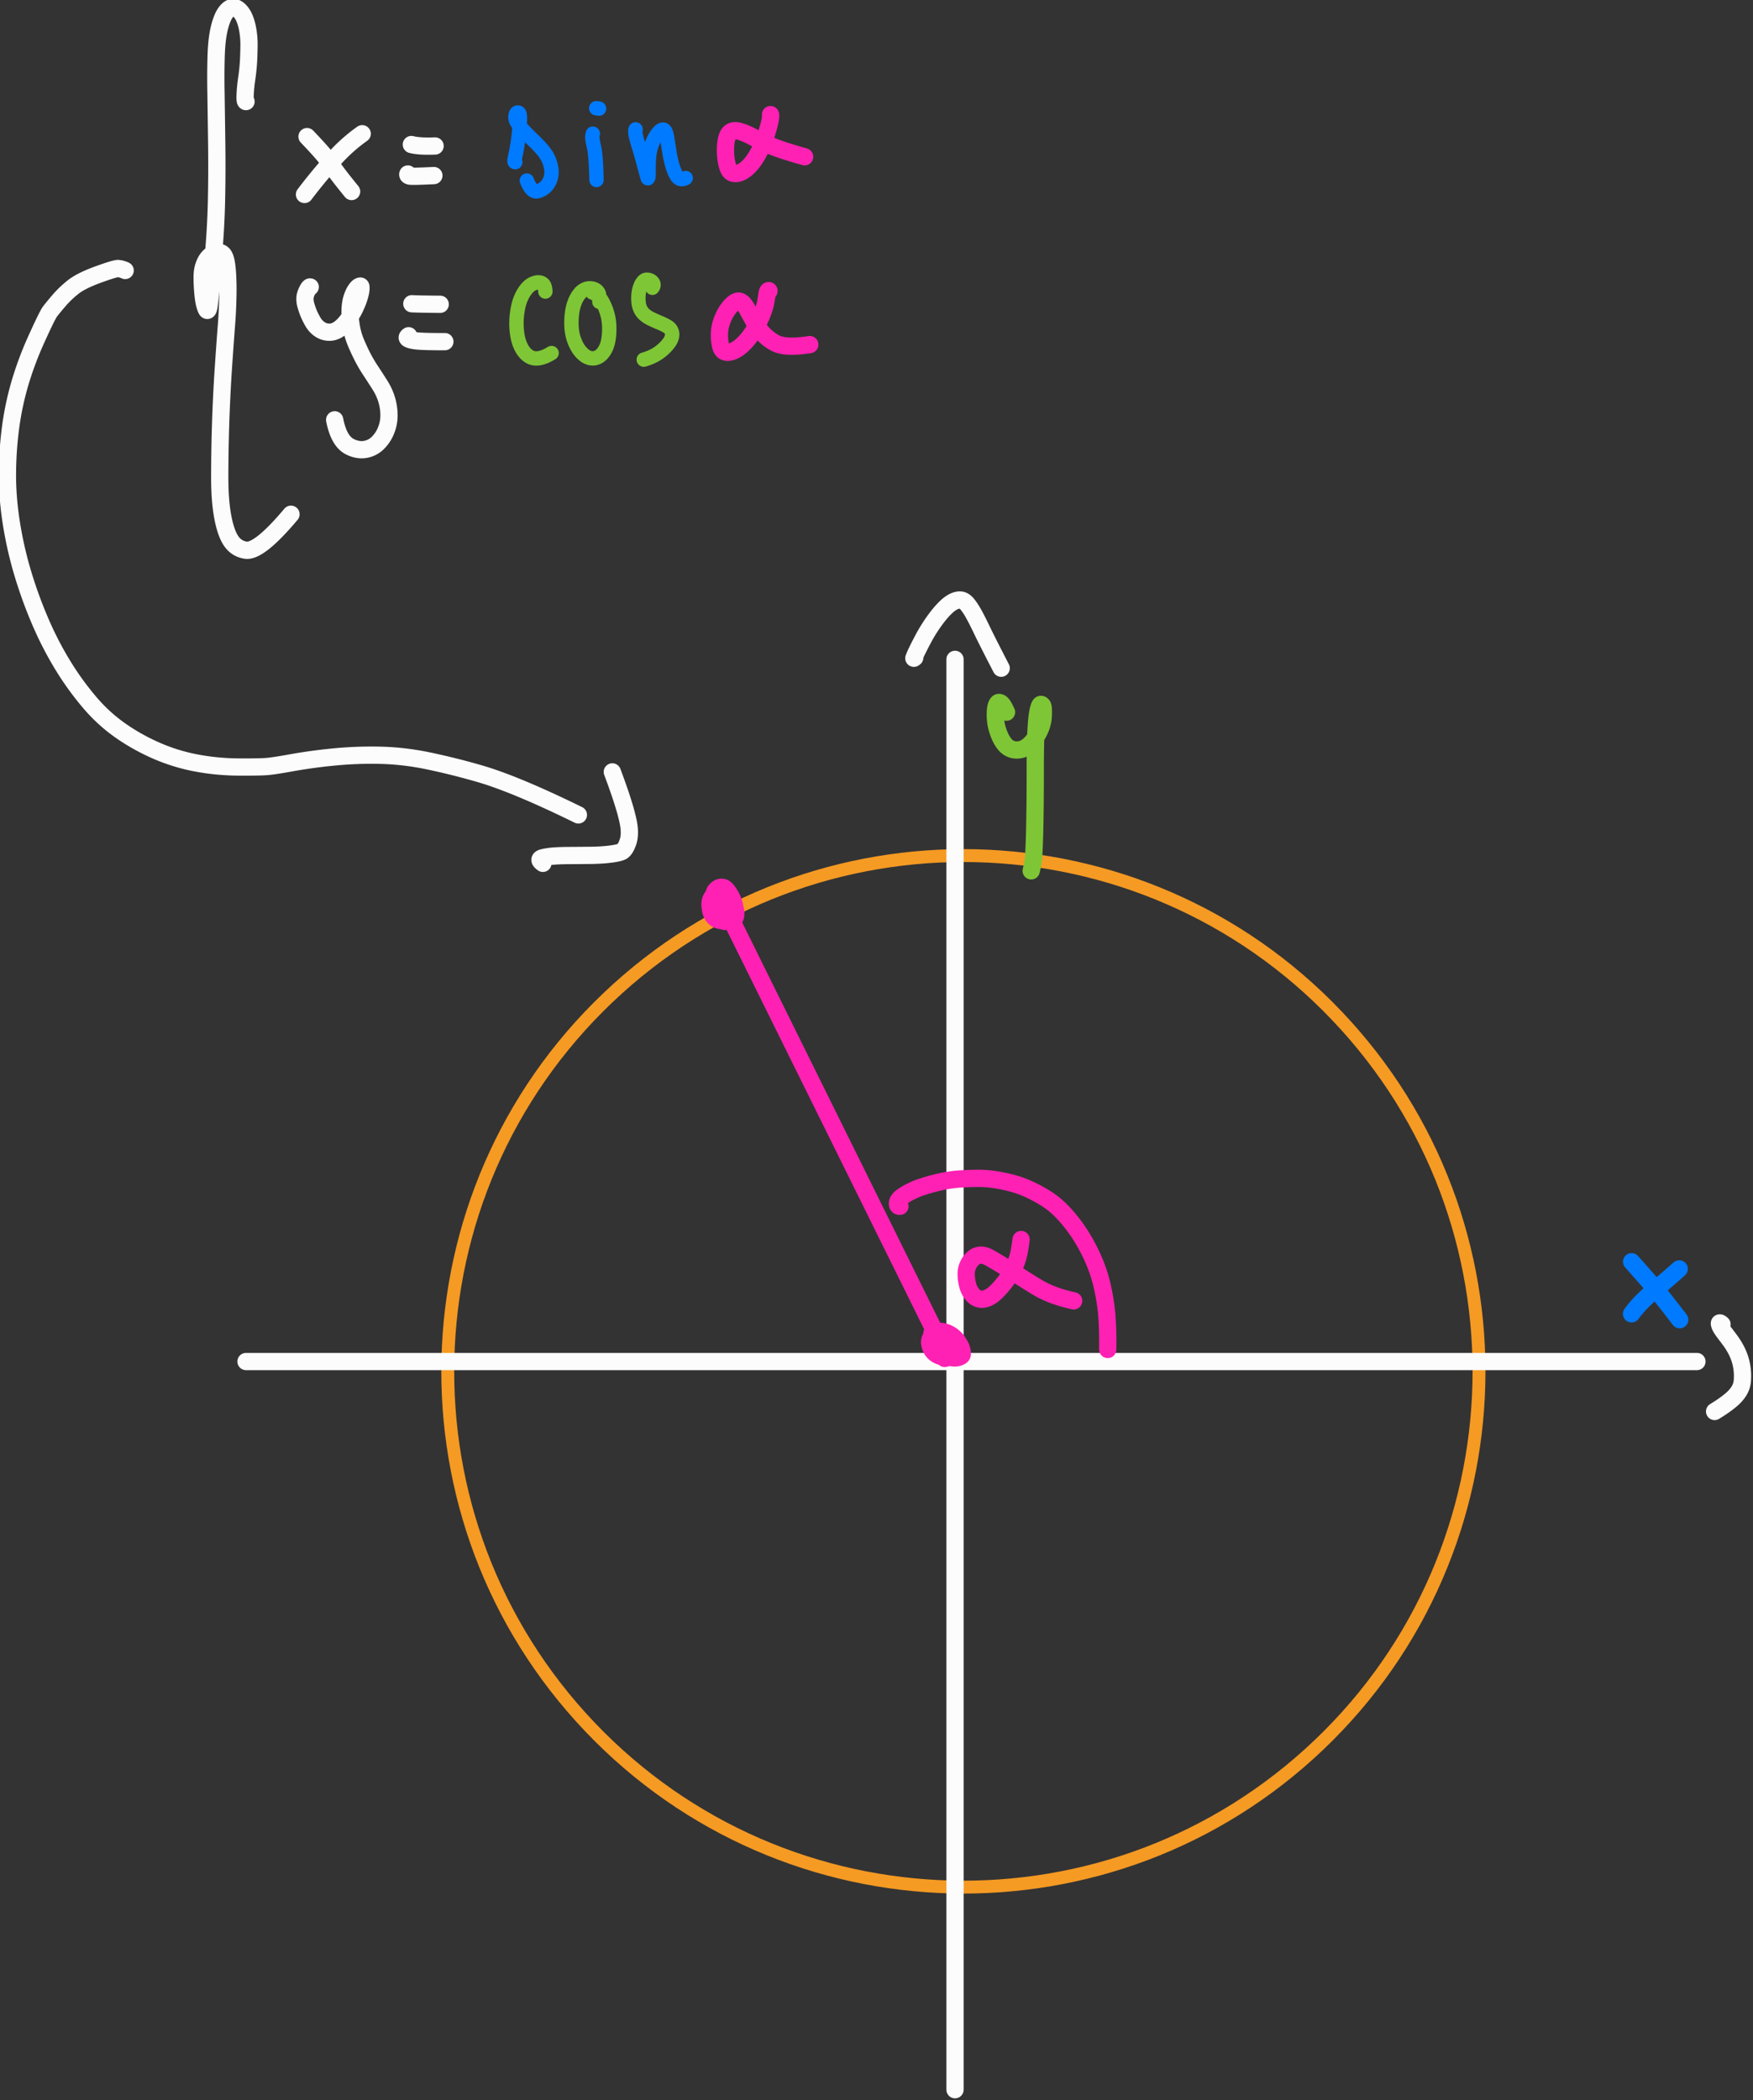 <svg xmlns="http://www.w3.org/2000/svg" width="115.134" height="137.906"><rect width="100%" height="100%" fill="#333333" stroke="none"/><path d="M407.252 377.426c17.738 18.633 17.013 48.119-1.62 65.857-18.634 17.739-48.12 17.013-65.858-1.62-17.739-18.634-17.013-48.119 1.62-65.858 18.634-17.738 48.12-17.013 65.858 1.62z" style="fill:none;stroke:#f59a23;stroke-width:1.165;stroke-linecap:butt;stroke-linejoin:miter;stroke-miterlimit:10;stroke-dasharray:none;stroke-opacity:1" transform="matrix(.727 0 0 .727 -208.27 -207.697)"/><path d="M373.444 475.978V346.795M309.391 410.212H440.47" style="fill:none;stroke:#fcfcfc;stroke-width:1.559;stroke-linecap:round;stroke-linejoin:round;stroke-miterlimit:10;stroke-dasharray:none;stroke-opacity:1" transform="matrix(.727 0 0 .727 -208.77 -208.827)"/><path d="m369.117 345.083-.077.058c-.006.004-.002-.008.01-.038l.09-.222c.049-.118.135-.303.259-.553.123-.25.275-.545.454-.884a14.385 14.385 0 0 1 1.333-2.072c.245-.313.487-.586.727-.818.24-.233.475-.407.706-.524.232-.117.451-.166.658-.145.206.02.408.152.606.396.197.244.4.557.607.938.207.381.426.814.658 1.3.336.703.93 1.876 1.78 3.519M442.047 405.298c-.183-.164-.258-.171-.228-.021.023.108.077.233.163.374.086.14.197.3.334.476.136.178.29.38.459.61.17.229.33.48.483.752.152.273.282.568.391.887a5.085 5.085 0 0 1 .232 2.04 2.047 2.047 0 0 1-.29.886 3.334 3.334 0 0 1-.647.754c-.398.35-.92.721-1.565 1.11" style="fill:none;stroke:#fcfcfc;stroke-width:1.559;stroke-linecap:round;stroke-linejoin:round;stroke-miterlimit:10;stroke-dasharray:none;stroke-opacity:1" transform="matrix(.727 0 0 .727 -208.27 -207.697)"/><path d="M376.253 352.123a9.7 9.7 0 0 1 1.1-1.256 17.88 17.88 0 0 1 1.123-1.003 78.324 78.324 0 0 0 2.085-1.797" style="fill:none;stroke:#007aff;stroke-width:1.559;stroke-linecap:round;stroke-linejoin:round;stroke-miterlimit:10;stroke-dasharray:none;stroke-opacity:1" transform="matrix(.727 0 0 .727 -166.379 -169.729)"/><path d="M376.26 347.42a137.635 137.635 0 0 1 2.065 2.355c.478.562 1.238 1.522 2.28 2.879" style="fill:none;stroke:#007aff;stroke-width:1.559;stroke-linecap:round;stroke-linejoin:round;stroke-miterlimit:10;stroke-dasharray:none;stroke-opacity:1" transform="matrix(.727 0 0 .727 -166.379 -169.729)"/><path d="M433.958 400.903a5.174 5.174 0 0 0-.298-.574.848.848 0 0 0-.184-.225.375.375 0 0 0-.189-.076c-.07-.008-.136.05-.2.173-.063.123-.105.303-.126.541a5.22 5.22 0 0 0 .01.865c.028.339.107.698.238 1.078.13.38.292.707.485.982s.418.461.674.56c.256.098.526.12.812.066.285-.054.544-.183.78-.387.234-.204.44-.44.618-.704.177-.264.318-.518.422-.763a3.405 3.405 0 0 0 .285-1.305c.004-.201.002-.378-.005-.53-.007-.151-.033-.256-.075-.313-.041-.056-.087-.086-.136-.088-.05-.002-.1.068-.154.212a3.417 3.417 0 0 0-.145.597c-.043.254-.078.562-.105.922-.027.36-.051.79-.072 1.291a81.924 81.924 0 0 0-.036 2.782 328.957 328.957 0 0 1-.015 3.118c-.008.725-.018 1.395-.03 2.009a89.824 89.824 0 0 1-.042 1.552c-.016.422-.032.786-.05 1.091-.024.455-.102.941-.231 1.46" style="fill:none;stroke:#7ec636;stroke-width:1.559;stroke-linecap:round;stroke-linejoin:round;stroke-miterlimit:10;stroke-dasharray:none;stroke-opacity:1" transform="matrix(.727 0 0 .727 -249.382 -244.697)"/><path d="M372.02 407.307c.056.17.015.267-.122.292a.47.47 0 0 1-.296-.048 1.38 1.38 0 0 1-.317-.226 3.55 3.55 0 0 1-.297-.304c-.086-.1-.156-.201-.21-.301-.053-.1-.09-.238-.108-.412-.018-.174.008-.28.079-.317.07-.037.18-.06.326-.067.146-.007.317.002.512.028.195.026.381.083.558.171.177.089.336.194.478.316.141.122.259.25.352.382.093.132.155.263.187.392.032.13.046.253.042.371a.505.505 0 0 1-.148.33.963.963 0 0 1-.381.242 1.952 1.952 0 0 1-1.174.041 1.417 1.417 0 0 1-.554-.282 1.29 1.29 0 0 1-.342-.435 1.446 1.446 0 0 1-.136-.466.832.832 0 0 1 .048-.403.643.643 0 0 1 .27-.299c.132-.082.299-.137.5-.163.2-.027.415-.014.642.039.227.053.438.15.633.29.195.141.365.31.508.509.144.198.24.39.288.574.048.186.065.334.052.447-.014.112-.123.202-.328.27a1.157 1.157 0 0 1-.663.01 1.947 1.947 0 0 1-.703-.36 5.178 5.178 0 0 1-.595-.531c-.166-.175-.274-.319-.324-.43-.05-.111-.04-.184.035-.218.074-.034.203-.044.386-.029.184.016.372.062.564.138.191.077.349.155.473.234.124.08.231.198.323.357.091.158.141.307.15.447.013.198-.29.357-.91.478M371.23 406.536 352.6 368.885M367.777 394.637c-.136.009-.208-.062-.218-.213a.523.523 0 0 1 .07-.299 1.09 1.09 0 0 1 .256-.286c.118-.098.27-.202.458-.312.188-.11.41-.225.668-.345.257-.12.553-.233.887-.338a21.86 21.86 0 0 1 1.06-.303 12.369 12.369 0 0 1 2.451-.383c.464-.026.94-.041 1.428-.044a9.62 9.62 0 0 1 1.491.11c.507.077 1.013.18 1.518.31.505.13 1.003.305 1.495.524.491.218.996.484 1.513.799.518.314.995.687 1.431 1.12.437.433.86.927 1.268 1.48.408.555.79 1.163 1.146 1.826a15 15 0 0 1 .896 1.993c.241.666.435 1.38.582 2.14.148.76.245 1.444.293 2.05.07.898.098 1.932.083 3.101" style="fill:none;stroke:#ff21b3;stroke-width:1.559;stroke-linecap:round;stroke-linejoin:round;stroke-miterlimit:10;stroke-dasharray:none;stroke-opacity:1" transform="matrix(.727 0 0 .727 -208.27 -207.697)"/><path d="M378.726 397.638c-.068.497-.129.888-.183 1.171a5.811 5.811 0 0 1-.584 1.604 7.24 7.24 0 0 1-.651 1.006c-.263.346-.53.653-.802.923s-.544.462-.817.58c-.272.116-.53.142-.773.077-.243-.065-.456-.216-.64-.455a2.214 2.214 0 0 1-.392-.847 4.008 4.008 0 0 1-.119-.921 1.927 1.927 0 0 1 .596-1.42c.18-.17.392-.27.636-.3.243-.03.523.04.84.213.316.173.715.407 1.198.702.483.296.992.618 1.528.966a55.52 55.52 0 0 0 1.671 1.042c.852.511 1.932.91 3.24 1.198M352.071 367.37c-.355.049-.596.019-.723-.091a1.382 1.382 0 0 1-.222-.24.763.763 0 0 1-.124-.284.974.974 0 0 1-.013-.334.615.615 0 0 1 .152-.325.817.817 0 0 1 .3-.224.567.567 0 0 1 .36-.03c.126.029.25.121.373.277.122.155.237.33.342.524.106.194.19.392.251.593.062.201.096.392.102.574.006.182-.027.345-.098.49a.867.867 0 0 1-.347.36c-.16.096-.34.152-.543.17a1.205 1.205 0 0 1-.563-.079.916.916 0 0 1-.412-.32 1.315 1.315 0 0 1-.213-.483 3.212 3.212 0 0 1-.073-.558 1.06 1.06 0 0 1 .114-.537.84.84 0 0 1 .762-.486.746.746 0 0 1 .463.166c.155.115.3.246.435.393.134.147.248.304.342.472.093.167.156.34.187.517.03.177.033.345.006.502a.482.482 0 0 1-.254.356c-.143.08-.319.125-.528.137a.954.954 0 0 1-.554-.126 1.056 1.056 0 0 1-.373-.36 1.35 1.35 0 0 1-.171-.393c-.038-.167.074-.403.333-.706" style="fill:none;stroke:#ff21b3;stroke-width:1.559;stroke-linecap:round;stroke-linejoin:round;stroke-miterlimit:10;stroke-dasharray:none;stroke-opacity:1" transform="matrix(.727 0 0 .727 -208.27 -207.697)"/><path d="M351.432 296.857c.036.117 0 .397-.107.84-.065.268-.152.57-.26.906-.109.336-.24.684-.395 1.044-.154.36-.337.71-.548 1.052-.21.342-.439.633-.684.875-.246.241-.491.412-.736.512-.244.1-.47.12-.677.058-.207-.062-.363-.268-.469-.617a4.71 4.71 0 0 1-.186-1.149 5.34 5.34 0 0 1 .046-1.08c.049-.304.127-.533.233-.687a.664.664 0 0 1 .423-.286c.176-.037.412-.007.71.086a6.27 6.27 0 0 1 1.03.454c.39.208.816.422 1.279.642.671.32 1.812.706 3.42 1.156" style="fill:none;stroke:#ff21b3;stroke-width:1.559;stroke-linecap:round;stroke-linejoin:round;stroke-miterlimit:10;stroke-dasharray:none;stroke-opacity:1" transform="matrix(.727 0 0 .727 -204.885 -208.289)"/><path d="M309.331 304.068a48.483 48.483 0 0 1 1.794-2.228c.413-.482.834-.949 1.265-1.4a15.123 15.123 0 0 1 2.154-1.855" style="fill:none;stroke:#fcfcfc;stroke-width:1.559;stroke-linecap:round;stroke-linejoin:round;stroke-miterlimit:10;stroke-dasharray:none;stroke-opacity:1" transform="matrix(.727 0 0 .727 -204.885 -208.289)"/><path d="M309.56 298.843c.86.9 1.43 1.534 1.71 1.902.195.255.41.554.645.896.344.5.901 1.22 1.672 2.16M318.986 299.559c.48.124 1.195.167 2.143.13M318.67 302.221c-.029.087.024.148.157.184.135.037.866.022 2.193-.043M309.848 312.425c-.06-.025-.15.083-.272.324-.121.24-.188.46-.2.657-.012.198.01.406.069.624.058.219.136.454.236.705.099.251.232.523.398.814.166.292.379.525.637.698.259.174.547.261.864.262.318 0 .626-.112.925-.336.3-.225.568-.512.806-.86.238-.349.434-.687.589-1.014.155-.328.276-.63.363-.91.087-.28.14-.507.158-.682.017-.176.016-.287-.003-.335-.02-.047-.08-.042-.18.018-.099.059-.206.178-.321.358-.116.18-.217.41-.305.69-.088.28-.141.62-.159 1.022-.018.401.004.825.066 1.271.062.446.15.843.262 1.189.112.346.305.807.58 1.383.273.577.57 1.108.89 1.594.32.485.619.948.897 1.386.277.44.482.888.616 1.347.133.459.2.923.2 1.393.001.47-.09.928-.271 1.373a3.244 3.244 0 0 1-.752 1.128 2.102 2.102 0 0 1-1.13.571c-.434.074-.888-.005-1.36-.235-.68-.332-1.145-1.145-1.393-2.438M319.028 313.938c.48.025 1.334.041 2.563.05M318.737 316.83c-.164.118-.163.218.002.3.12.061.327.111.623.151.426.058 1.31.084 2.651.08" style="fill:none;stroke:#fcfcfc;stroke-width:1.559;stroke-linecap:round;stroke-linejoin:round;stroke-miterlimit:10;stroke-dasharray:none;stroke-opacity:1" transform="matrix(.727 0 0 .727 -204.885 -208.289)"/><path d="M351.283 312.813c.022-.06 0-.074-.062-.041-.047.024-.087.152-.118.383-.032.23-.07.466-.117.705-.045.24-.125.514-.24.822-.113.308-.26.644-.439 1.007a7.739 7.739 0 0 1-.65 1.08 5.706 5.706 0 0 1-.805.918c-.281.255-.56.435-.836.541-.277.107-.51.125-.702.054-.19-.07-.322-.252-.393-.547a4.256 4.256 0 0 1-.105-.995c.001-.37.056-.725.166-1.069.11-.344.244-.651.405-.923.16-.271.33-.499.51-.683.18-.185.352-.3.516-.348.164-.048.326-.001.485.14.158.141.322.37.492.688.169.318.36.662.574 1.033.213.37.478.726.795 1.066.317.34.685.62 1.103.845.605.323 1.644.369 3.117.137" style="fill:none;stroke:#ff21b3;stroke-width:1.559;stroke-linecap:round;stroke-linejoin:round;stroke-miterlimit:10;stroke-dasharray:none;stroke-opacity:1" transform="matrix(.727 0 0 .727 -204.885 -208.289)"/><path d="M308.705 294.863c-.075.02-.1-.2-.078-.66.023-.461.068-.92.136-1.377.067-.457.117-.904.15-1.341.032-.437.053-.974.06-1.609a7.694 7.694 0 0 0-.16-1.74c-.115-.525-.275-.936-.482-1.234-.206-.298-.43-.474-.671-.529-.242-.054-.485.066-.73.36-.245.295-.45.766-.615 1.413-.165.647-.265 1.443-.302 2.39a66.036 66.036 0 0 0-.023 3.48c.021 1.373.043 2.881.065 4.523.022 1.642.02 3.216-.008 4.724a73.207 73.207 0 0 1-.166 3.962c-.083 1.133-.158 2.14-.227 3.02-.068.88-.129 1.588-.18 2.123-.052.534-.096.893-.132 1.076-.035.184-.08.277-.133.28-.053.004-.123-.134-.208-.415-.086-.28-.15-.675-.195-1.184a16.115 16.115 0 0 1-.065-1.39c0-.417.058-.784.174-1.101.116-.317.27-.572.462-.764.192-.192.395-.318.61-.378a.643.643 0 0 1 .593.12c.182.14.31.503.384 1.088.073.586.11 1.339.107 2.26a44.676 44.676 0 0 1-.147 3.257c-.096 1.25-.194 2.63-.294 4.14a153.58 153.58 0 0 0-.3 9.435c0 1.411.091 2.602.272 3.57.18.97.43 1.693.748 2.171.318.478.76.76 1.324.848.805.125 2.169-.957 4.093-3.246" style="fill:none;stroke:#fcfcfc;stroke-width:1.559;stroke-linecap:round;stroke-linejoin:round;stroke-miterlimit:10;stroke-dasharray:none;stroke-opacity:1" transform="matrix(.727 0 0 .727 -208.27 -207.697)"/><path d="M297.785 310.118a1.838 1.838 0 0 0-.616-.174c-.163-.021-.766.158-1.81.536-1.043.38-1.805.76-2.286 1.145-.481.384-.911.798-1.29 1.242-.379.444-.645.769-.798.974-.154.206-.544.998-1.171 2.377a30.783 30.783 0 0 0-1.516 4.02 26.789 26.789 0 0 0-.852 3.973 33.104 33.104 0 0 0-.294 4.18c-.012 1.439.1 2.927.34 4.464.238 1.538.58 3.056 1.025 4.554a39.93 39.93 0 0 0 1.592 4.396 30.86 30.86 0 0 0 2.061 3.997 26.281 26.281 0 0 0 2.433 3.355 14.803 14.803 0 0 0 2.823 2.562 18.95 18.95 0 0 0 3.232 1.792c1.135.492 2.32.855 3.557 1.089 1.236.234 2.515.355 3.837.364 1.322.008 2.207-.01 2.655-.054.447-.044 1.192-.161 2.234-.351a47.003 47.003 0 0 1 3.631-.493 34.826 34.826 0 0 1 4.253-.163c1.456.032 2.937.207 4.442.525a63.81 63.81 0 0 1 4.505 1.127c2.189.632 5.175 1.877 8.958 3.734" style="fill:none;stroke:#fcfcfc;stroke-width:1.559;stroke-linecap:round;stroke-linejoin:round;stroke-miterlimit:10;stroke-dasharray:none;stroke-opacity:1" transform="matrix(.727 0 0 .727 -208.27 -207.697)"/><path d="M335.525 363.662c-.352-.248-.353-.418 0-.507a5.9 5.9 0 0 1 .95-.146c.375-.031.861-.048 1.456-.051.595-.003 1.208-.008 1.839-.014.63-.006 1.211-.038 1.74-.1.53-.06.903-.138 1.12-.234.215-.095.405-.377.57-.843.164-.466.181-1.044.053-1.732-.188-1.001-.673-2.544-1.456-4.629" style="fill:none;stroke:#fcfcfc;stroke-width:1.559;stroke-linecap:round;stroke-linejoin:round;stroke-miterlimit:10;stroke-dasharray:none;stroke-opacity:1" transform="matrix(.727 0 0 .727 -208.27 -207.697)"/><path d="M333.03 300.334c-.048.008-.073-.026-.074-.103-.001-.077.02-.207.062-.39a18.711 18.711 0 0 0 .392-2.639c.021-.316.033-.573.036-.77a1.669 1.669 0 0 0-.032-.42c-.023-.081-.055-.13-.097-.145a.172.172 0 0 0-.13.005c-.043.018-.077.066-.102.144-.024.077-.039.167-.045.27a.724.724 0 0 0 .1.365c.072.14.178.294.317.464.14.17.314.362.523.576.21.215.452.454.727.716.276.263.538.54.786.83.25.291.439.592.57.902.13.31.208.622.235.937.026.315-.019.613-.135.893-.117.28-.282.506-.495.68-.214.173-.439.28-.675.32-.335.056-.642-.267-.918-.971M340.035 297.766c-.043.15-.055.303-.036.46.02.158.058.364.117.618.059.254.106.557.141.91.052.514.089 1.244.11 2.191M340.597 295.499l-.253-.034M343.898 297.377c-.038.102-.032.29.02.56.033.172.122.493.267.964.146.47.298 1.002.456 1.595.159.593.259.96.3 1.1.04.14.063.206.068.196l.038-.073c.02-.04.03-.343.032-.911.001-.569.032-1.017.091-1.347.06-.329.15-.639.272-.929.121-.29.26-.536.413-.737.154-.201.293-.327.418-.378.124-.05.226-.009.304.126.079.134.145.383.2.747.054.364.117.767.189 1.21.071.442.163.844.276 1.206.113.361.236.651.369.868.19.31.46.374.813.195" style="fill:none;stroke:#007aff;stroke-width:1.299;stroke-linecap:round;stroke-linejoin:round;stroke-miterlimit:10;stroke-dasharray:none;stroke-opacity:1" transform="matrix(.727 0 0 .727 -208.27 -207.697)"/><path d="M335.748 312.021c-.014-.248-.052-.43-.113-.544a.527.527 0 0 0-.178-.194.64.64 0 0 0-.316-.088c-.133-.008-.3.028-.499.11s-.395.235-.587.46a3.374 3.374 0 0 0-.522.88c-.156.364-.27.82-.34 1.367a6.857 6.857 0 0 0-.01 1.68c.066.573.21 1.059.432 1.457.222.399.498.671.83.818.477.21 1.099.08 1.866-.39M340.627 312.948c.011-.35-.003-.586-.042-.708a.68.68 0 0 0-.139-.238.73.73 0 0 0-.257-.184 1.11 1.11 0 0 0-.364-.087 1.073 1.073 0 0 0-.455.076 1.275 1.275 0 0 0-.494.365 2.657 2.657 0 0 0-.437.718 4.05 4.05 0 0 0-.277 1.053 6.72 6.72 0 0 0-.048 1.285 4.1 4.1 0 0 0 .279 1.294c.162.41.363.745.605 1.004.242.26.49.425.742.493.253.07.498.048.736-.065s.445-.314.621-.603c.176-.29.295-.633.356-1.03.06-.398.08-.813.06-1.244a4.563 4.563 0 0 0-.228-1.234 5.03 5.03 0 0 0-.43-.979c-.234-.391-.52-.643-.855-.757M345.416 311.68a.412.412 0 0 0 .104-.266.354.354 0 0 0-.081-.217.577.577 0 0 0-.227-.18.704.704 0 0 0-.317-.063c-.117.003-.228.068-.336.198-.108.13-.197.303-.268.518-.07.216-.114.443-.13.684a3.55 3.55 0 0 0 .016.695c.028.223.087.424.176.602.09.177.217.336.382.477.165.14.363.266.595.377.232.11.473.218.722.321.249.104.465.207.648.31.184.104.319.227.404.37a.812.812 0 0 1 .09.524c-.025.207-.13.432-.314.675a4.038 4.038 0 0 1-.703.705c-.421.336-.934.59-1.538.76" style="fill:none;stroke:#7ec636;stroke-width:1.299;stroke-linecap:round;stroke-linejoin:round;stroke-miterlimit:10;stroke-dasharray:none;stroke-opacity:1" transform="matrix(.727 0 0 .727 -208.27 -207.697)"/></svg>